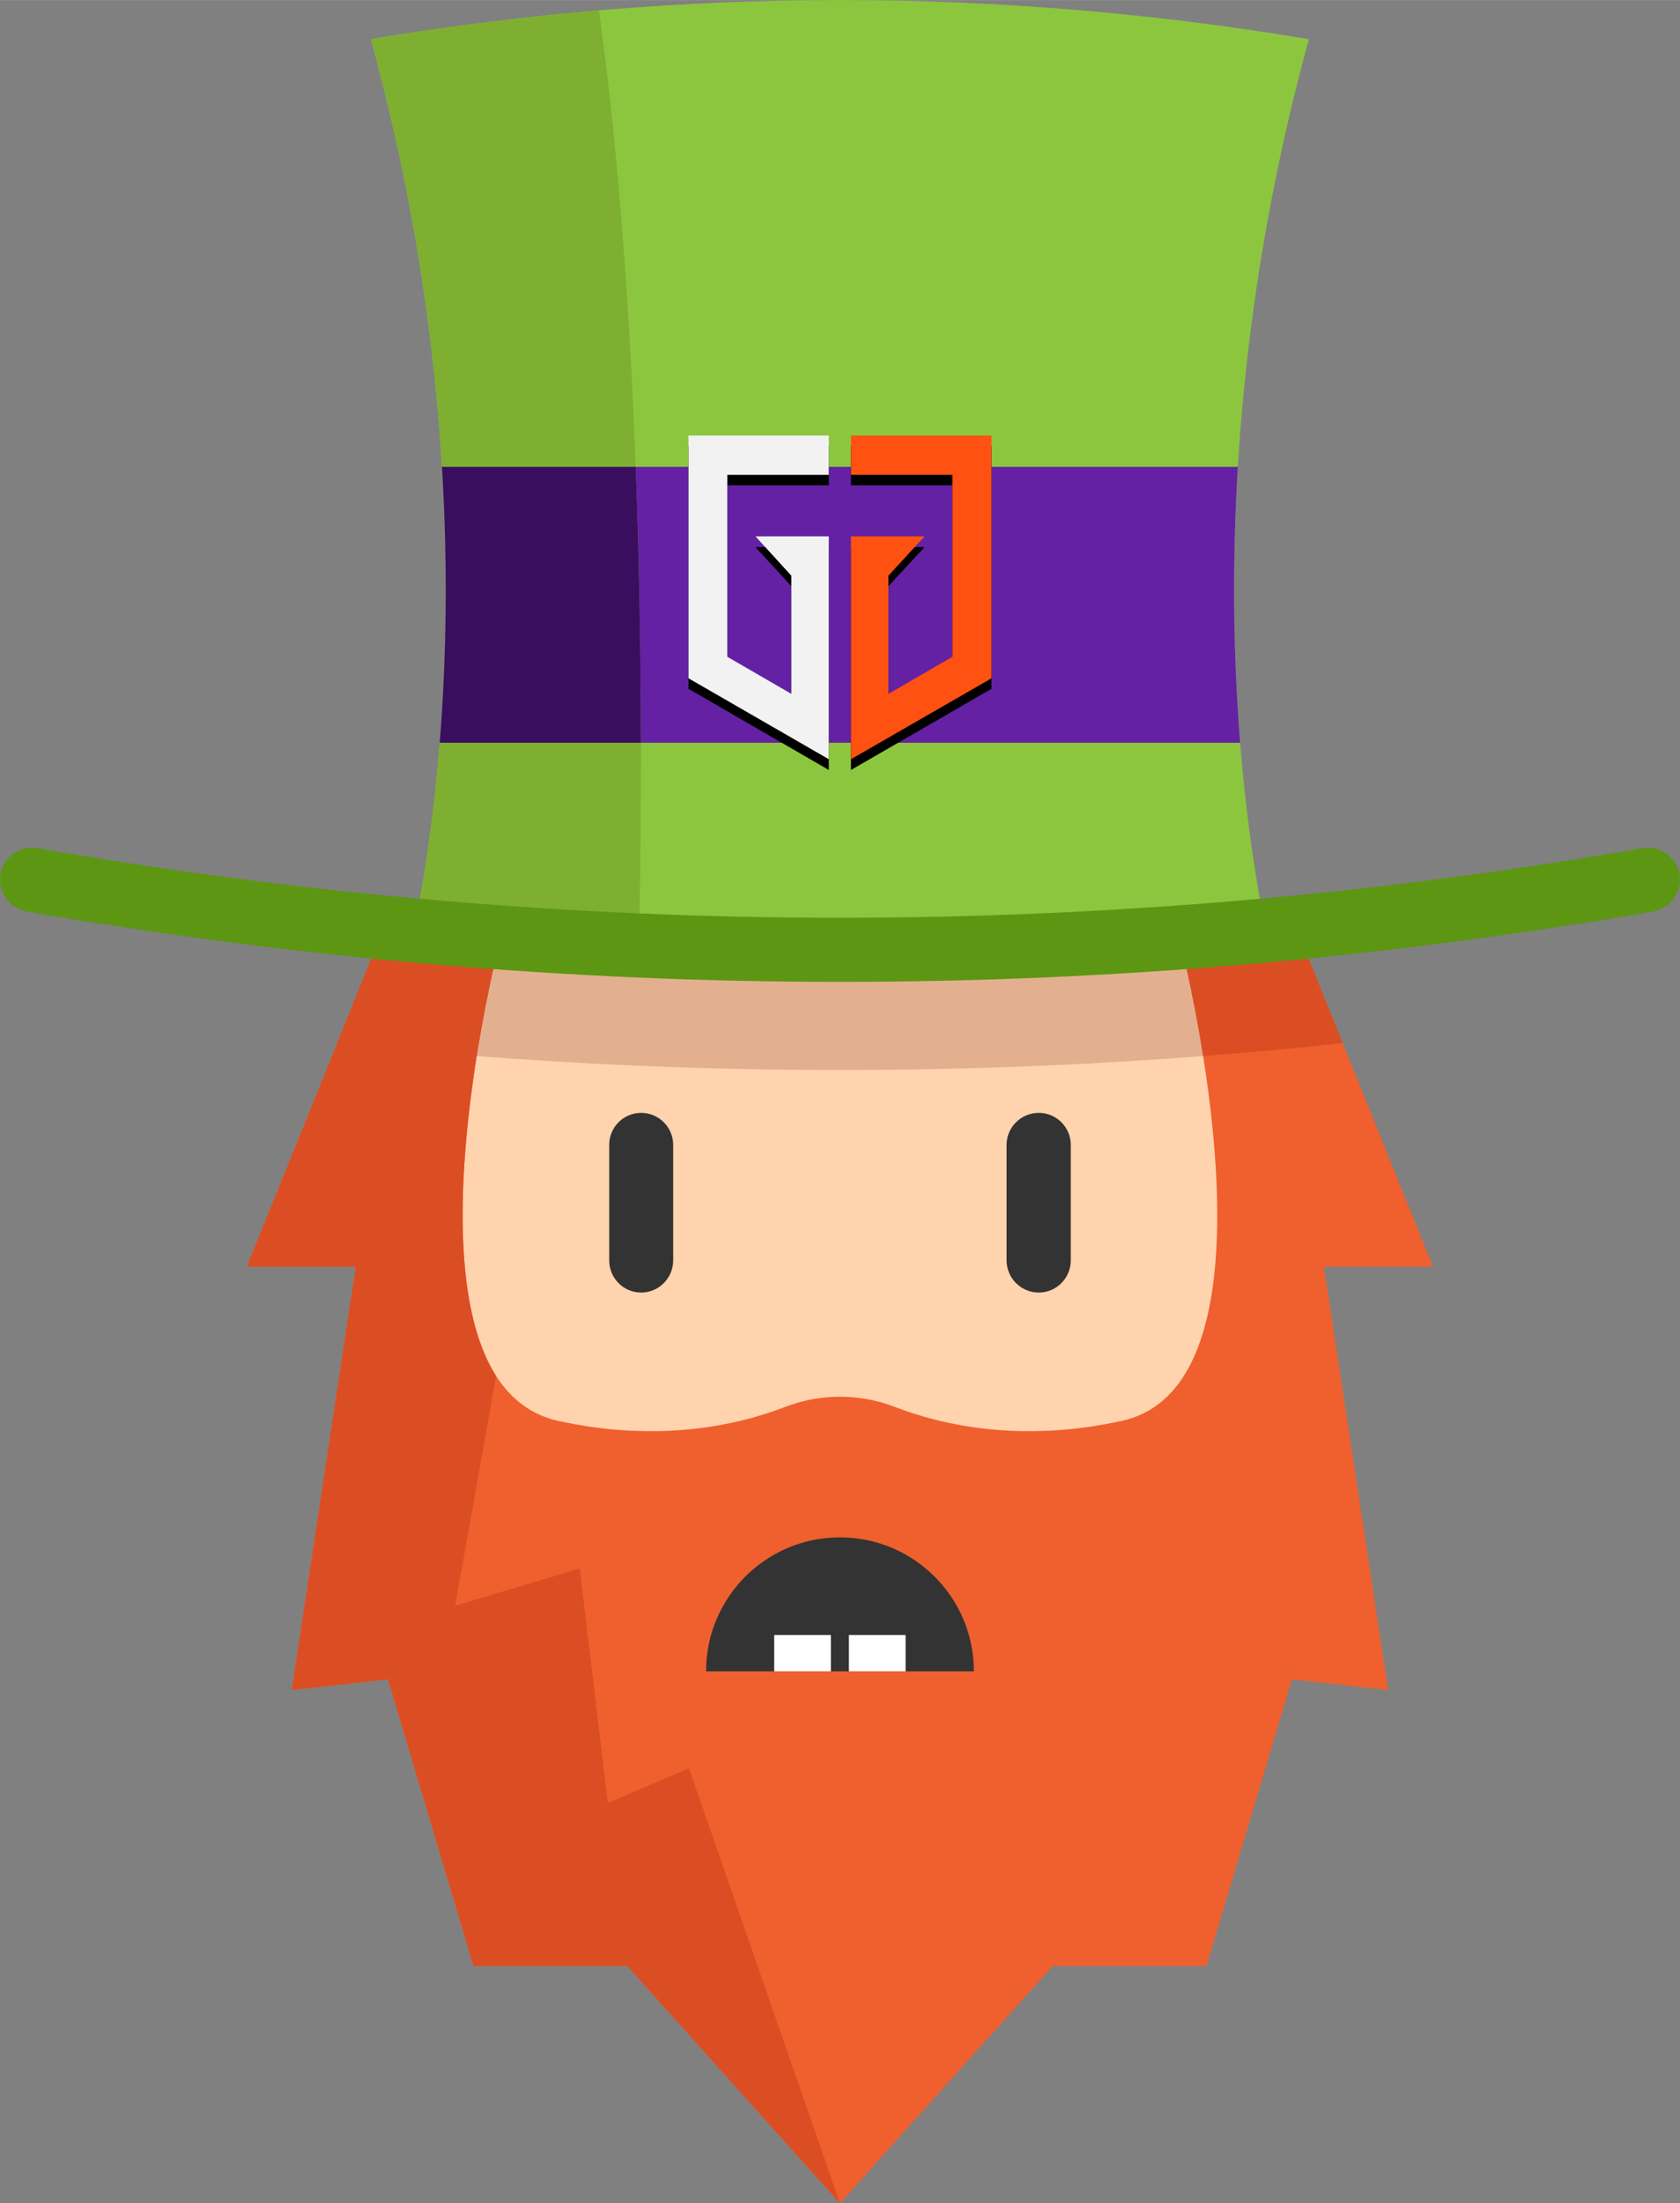 <?xml version="1.0" encoding="UTF-8"?>
<!DOCTYPE svg PUBLIC "-//W3C//DTD SVG 1.0//EN" "http://www.w3.org/TR/2001/REC-SVG-20010904/DTD/svg10.dtd">
<!-- Creator: CorelDRAW X8 -->
<svg xmlns="http://www.w3.org/2000/svg" xml:space="preserve" width="32.907in" height="43.141in" version="1.0" shape-rendering="geometricPrecision" text-rendering="geometricPrecision" image-rendering="optimizeQuality" fill-rule="evenodd" clip-rule="evenodd"
viewBox="0 0 7352 9638"
 xmlns:xlink="http://www.w3.org/1999/xlink">
 <rect x="0" y="0" width="7352" height="9638" fill="#808080" stroke="none"/>
 <defs>
   <clipPath id="id0">
    <path d="M5532 4048c18,3 -413,-1659 196,-3877 -1363,-228 -2742,-228 -4105,0 609,2218 179,3880 196,3877l3713 0zm0 0l0 0 0 0z"/>
   </clipPath>
   <clipPath id="id1">
    <path d="M2621 45c-333,29 -666,70 -998,126 609,2218 179,3880 196,3877l979 0c17,-920 16,-2612 -177,-4003z"/>
   </clipPath>
   <clipPath id="id2">
    <path d="M4262 7311c0,-84 -18,-164 -50,-237 -91,-205 -297,-349 -536,-349 -240,0 -446,144 -536,349 -33,73 -50,153 -50,237l1172 0z"/>
   </clipPath>
 </defs>
 <g id="Layer_x0020_1">
  <g>
   <path fill="#FFD3AE" d="M5445 3739c0,0 605,2644 -298,2873 -523,133 -933,29 -1186,-82 -184,-81 -387,-81 -570,0 -253,111 -664,215 -1186,82 -903,-229 -298,-2873 -298,-2873l3538 0zm0 0l0 0 0 0z"/>
  </g>
  <path fill="#E2B08F" d="M5589 4592c-1272,118 -2555,118 -3826,0 59,-479 144,-853 144,-853l3537 0c0,0 86,374 145,853z"/>
  <g>
   <path fill="#8CC63F" d="M5532 4048c18,3 -413,-1659 196,-3877 -1363,-228 -2742,-228 -4105,0 609,2218 179,3880 196,3877l3713 0zm0 0l0 0 0 0z"/>
  </g>
  <g clip-path="url(#id0)">
   <g>
    <rect fill="#6421A4" x="1283" y="2042" width="4351" height="1207"/>
   </g>
  </g>
  <path fill="none" d="M5532 4048c18,3 -413,-1659 196,-3877 -1363,-228 -2742,-228 -4105,0 609,2218 179,3880 196,3877m3713 0l0 0 0 0z"/>
  <path fill="#EF602E" d="M5794 5541l281 1852 -421 -47 -374 1254 -673 0 -931 1038 -931 -1038 -673 0 -374 -1254 -421 47 280 -1852 -477 0 396 -978 188 -466 527 3c0,0 -57,220 -105,519 -71,450 -120,1078 85,1400 64,99 151,169 270,196 439,97 784,21 996,-61 154,-59 324,-59 478,0 212,82 557,158 996,61 502,-112 448,-1006 354,-1596 -47,-299 -105,-519 -105,-519l528 -3 188 466 395 978 -477 0 0 0z"/>
  <path fill="#DB4E23" d="M3015 7735l-355 152 -123 -1026 -545 163 179 -1005c-205,-322 -156,-950 -85,-1400 48,-299 105,-519 105,-519l-527 -3 -188 466 -396 978 477 0 -280 1852 421 -47 374 1254 673 0 931 1038 -661 -1903z"/>
  <path fill="#7EAF31" d="M2621 45c-333,29 -666,70 -998,126 609,2218 179,3880 196,3877l979 0c17,-920 16,-2612 -177,-4003z"/>
  <g clip-path="url(#id1)">
   <g>
    <rect fill="#390E5E" x="1283" y="2042" width="4351" height="1207"/>
   </g>
  </g>
  <path fill="none" d="M2621 45c-333,29 -666,70 -998,126 609,2218 179,3880 196,3877l979 0c17,-920 16,-2612 -177,-4003z"/>
  <path fill="#DB4E23" d="M1664 4097l527 3c0,0 -57,220 -105,519 -203,-15 -407,-34 -610,-56l188 -466z"/>
  <path fill="#DB4E23" d="M5876 4563c-203,22 -407,41 -611,56 -47,-299 -105,-519 -105,-519l528 -3 188 466z"/>
  <path fill="#5D9613" d="M3676 4295c-1189,0 -2379,-103 -3560,-308 -76,-14 -127,-86 -114,-163 13,-76 86,-127 162,-114 2330,406 4693,406 7023,0 77,-13 149,38 163,114 13,77 -38,149 -115,163 -1181,205 -2370,308 -3559,308z"/>
  <path fill="#333333" d="M2806 5654c-78,0 -140,-63 -140,-141l0 -505c0,-77 62,-140 140,-140 77,0 140,63 140,140l0 505c0,78 -63,141 -140,141z"/>
  <path fill="#333333" d="M4546 5654c-78,0 -141,-63 -141,-141l0 -505c0,-77 63,-140 141,-140 77,0 140,63 140,140l0 505c0,78 -63,141 -140,141z"/>
  <path fill="#333333" d="M4262 7311c0,-84 -18,-164 -50,-237 -91,-205 -297,-349 -536,-349 -240,0 -446,144 -536,349 -33,73 -50,153 -50,237l1172 0z"/>
  <g clip-path="url(#id2)">
   <g>
    <g>
     <rect fill="white" x="3388" y="7152" width="248" height="248"/>
     <rect fill="white" x="3715" y="7152" width="248" height="248"/>
    </g>
   </g>
  </g>
  <path fill="none" d="M4262 7311c0,-84 -18,-164 -50,-237 -91,-205 -297,-349 -536,-349 -240,0 -446,144 -536,349 -33,73 -50,153 -50,237l1172 0z"/>
  <path fill="black" d="M3627 1952l-614 0 0 1061 614 355 0 -804 0 -171 -321 0 157 171 0 517c0,0 -280,-161 -280,-161 0,0 0,-797 0,-797l444 0 0 -171z"/>
  <path fill="black" d="M3724 1952l615 0 0 1061 -615 355 0 -804 0 -171 322 0 -158 171 0 517c0,0 280,-161 280,-161 0,0 0,-797 0,-797l-444 0 0 -171z"/>
  <path fill="#F2F2F2" d="M3627 1905l-614 0 0 1062 614 354 0 -803 0 -172 -321 0 157 172 0 517c0,0 -280,-162 -280,-162 0,0 0,-796 0,-796l444 0 0 -172z"/>
  <path fill="#FF5112" d="M3724 1905l615 0 0 1062 -615 354 0 -803 0 -172 322 0 -158 172 0 517c0,0 280,-162 280,-162 0,0 0,-796 0,-796l-444 0 0 -172z"/>
 </g>
</svg>
